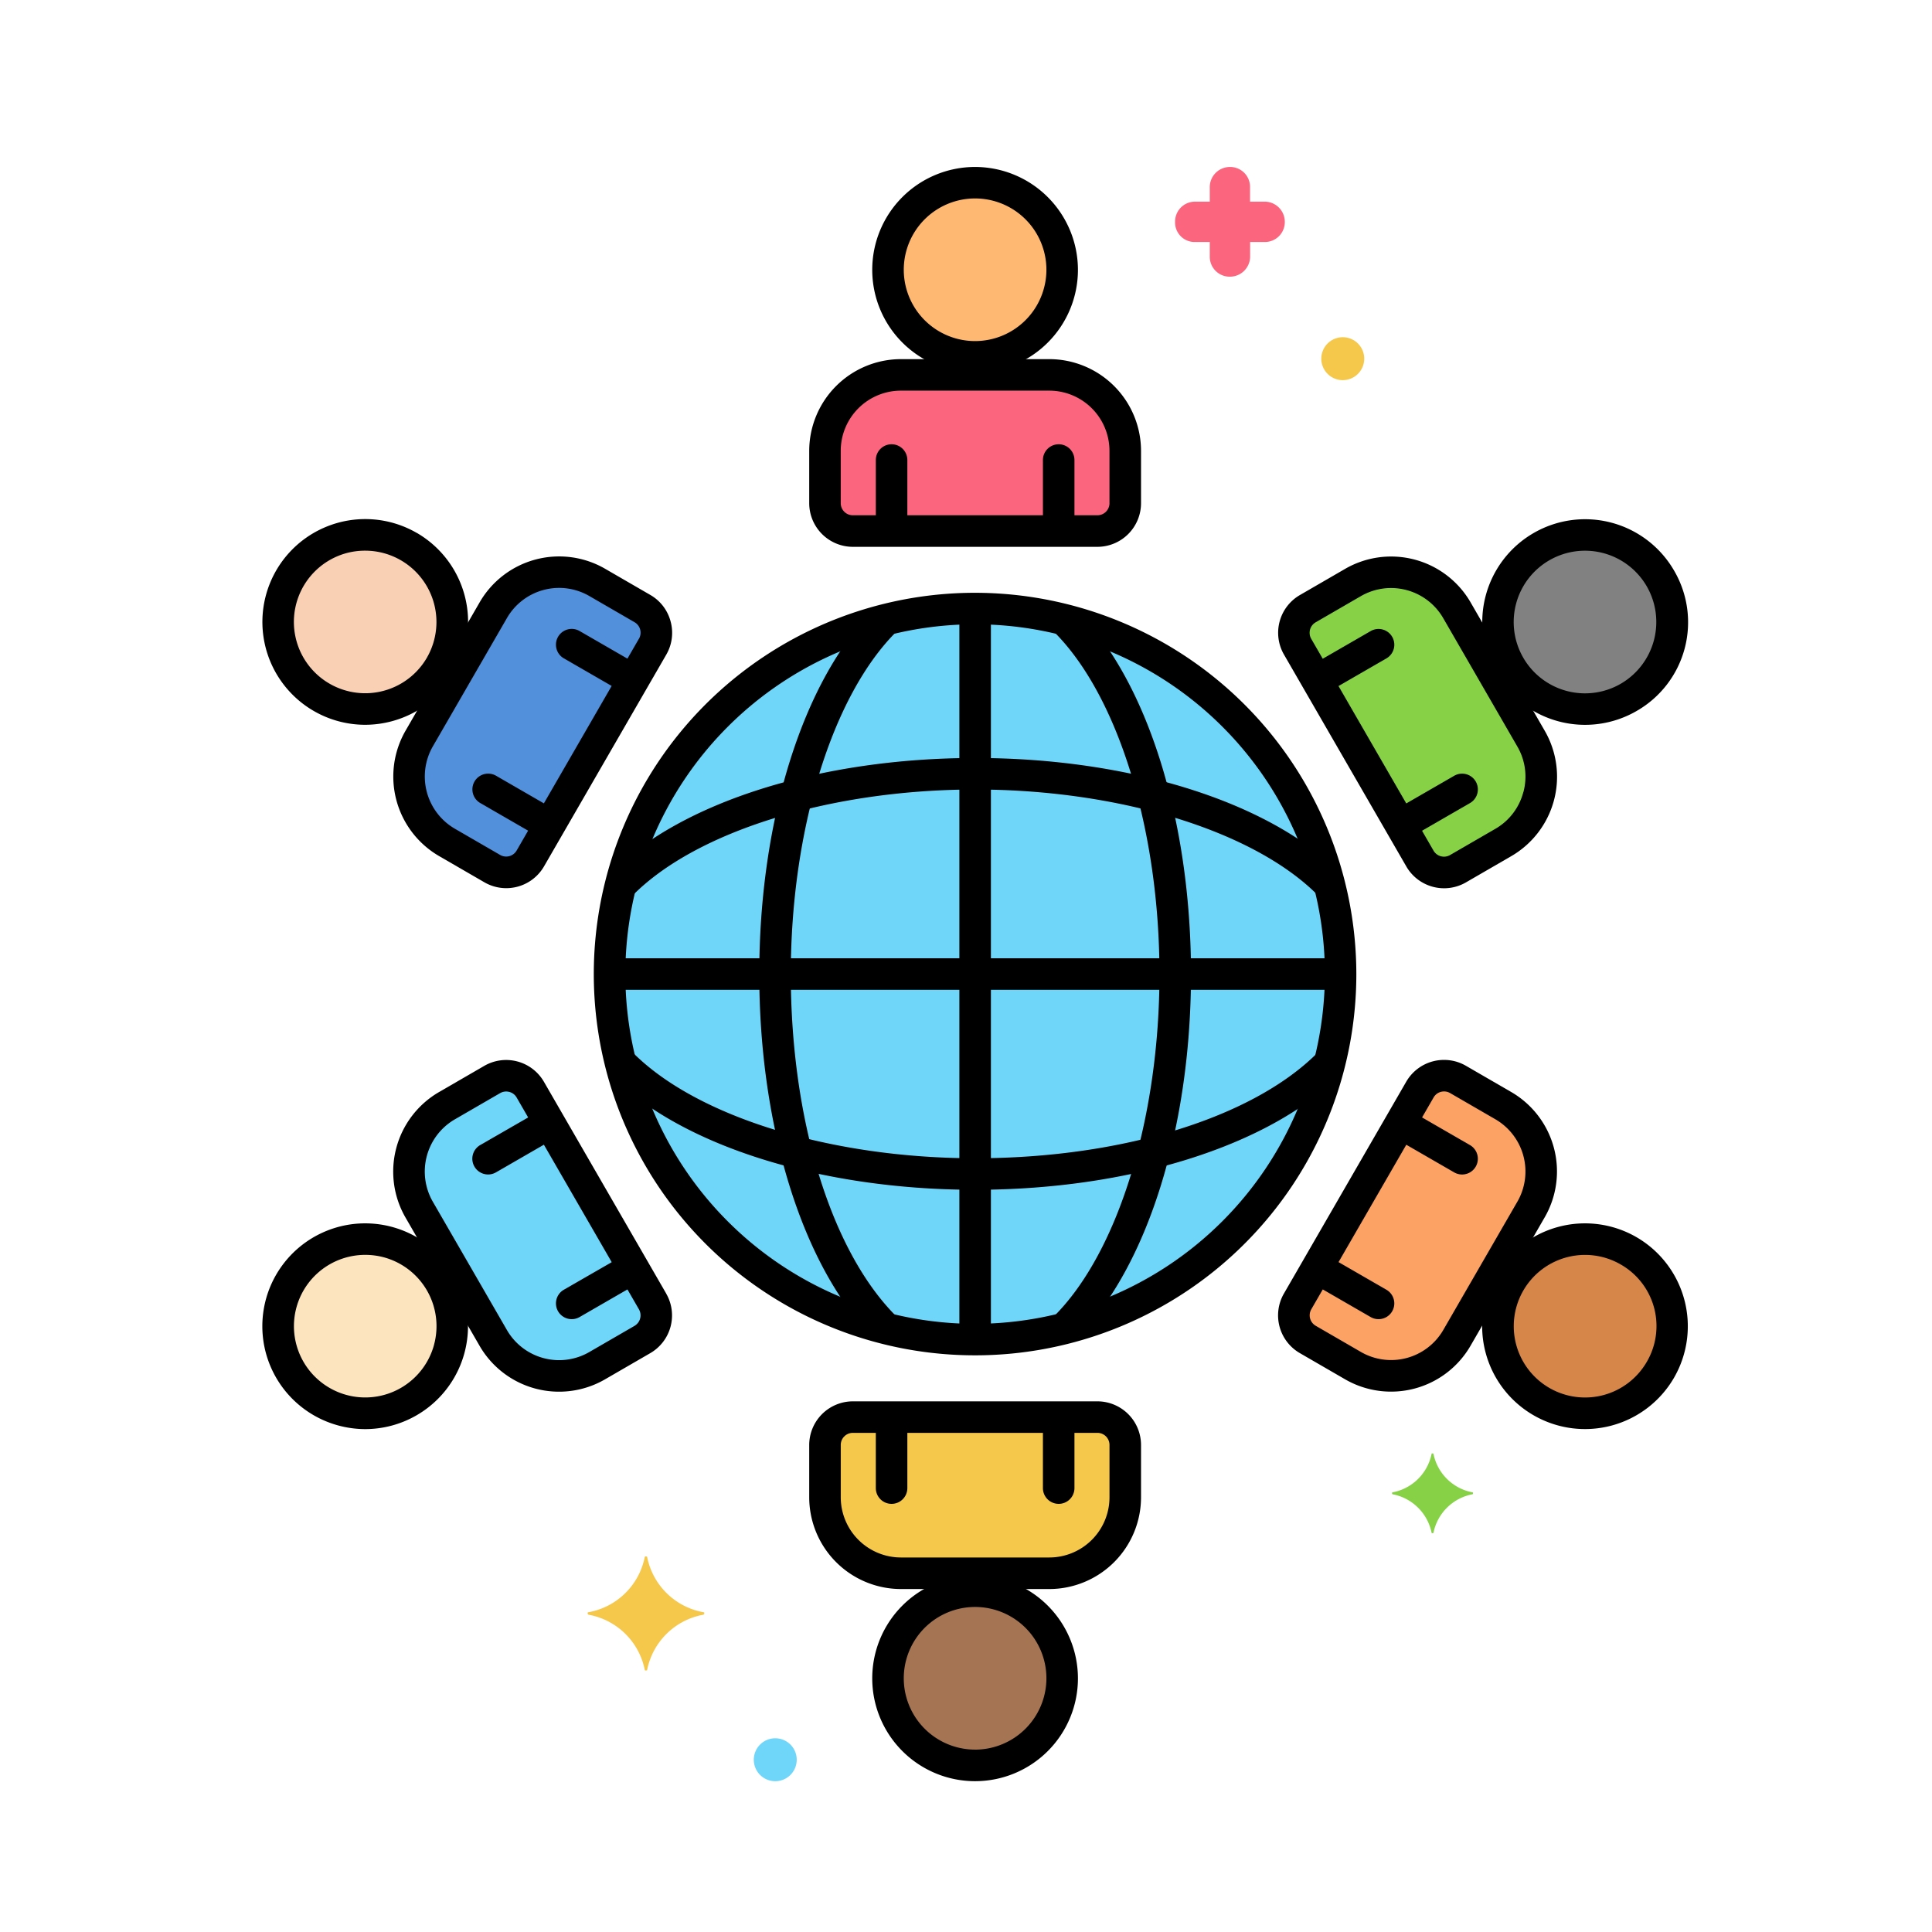 <svg xmlns="http://www.w3.org/2000/svg" width="81" height="81" viewBox="0 0 81 81">
  <g id="Grupo_972829" data-name="Grupo 972829" transform="translate(5235 18126)">
    <g id="Layer_63" transform="translate(-5238.966 -18119)">
      <g id="Grupo_972827" data-name="Grupo 972827" transform="translate(14.967)">
        <g id="Grupo_972717" data-name="Grupo 972717" transform="translate(14.557 18.514)">
          <g id="Grupo_972716" data-name="Grupo 972716">
            <circle id="Elipse_6826" data-name="Elipse 6826" cx="15.324" cy="15.324" r="15.324" fill="#70d6f9"/>
          </g>
        </g>
        <g id="Grupo_972719" data-name="Grupo 972719" transform="translate(26.231 0.661)">
          <g id="Grupo_972718" data-name="Grupo 972718">
            <circle id="Elipse_6827" data-name="Elipse 6827" cx="3.651" cy="3.651" r="3.651" fill="#feb872"/>
          </g>
        </g>
        <g id="Grupo_972721" data-name="Grupo 972721" transform="translate(23.587 8.718)">
          <g id="Grupo_972720" data-name="Grupo 972720">
            <path id="Trazado_738113" data-name="Trazado 738113" d="M113.595,32.976h-6.219a3.194,3.194,0,0,0-3.185,3.185v2.194a1.168,1.168,0,0,0,1.168,1.168h10.253a1.168,1.168,0,0,0,1.168-1.168V36.161A3.2,3.2,0,0,0,113.595,32.976Z" transform="translate(-104.191 -32.976)" fill="#fc657e"/>
          </g>
        </g>
        <g id="Grupo_972723" data-name="Grupo 972723" transform="translate(26.231 59.714)">
          <g id="Grupo_972722" data-name="Grupo 972722">
            <circle id="Elipse_6828" data-name="Elipse 6828" cx="3.651" cy="3.651" r="3.651" fill="#a57453"/>
          </g>
        </g>
        <g id="Grupo_972725" data-name="Grupo 972725" transform="translate(23.587 52.412)">
          <g id="Grupo_972724" data-name="Grupo 972724">
            <path id="Trazado_738114" data-name="Trazado 738114" d="M115.611,198.262H105.358a1.168,1.168,0,0,0-1.168,1.168v2.194a3.194,3.194,0,0,0,3.185,3.185h6.219a3.194,3.194,0,0,0,3.185-3.185V199.43A1.167,1.167,0,0,0,115.611,198.262Z" transform="translate(-104.19 -198.262)" fill="#f5c84c"/>
          </g>
        </g>
        <g id="Grupo_972727" data-name="Grupo 972727" transform="translate(0.66 15.423)">
          <g id="Grupo_972726" data-name="Grupo 972726">
            <path id="Trazado_738115" data-name="Trazado 738115" d="M22.938,58.832a3.651,3.651,0,1,0,1.336,4.987A3.651,3.651,0,0,0,22.938,58.832Z" transform="translate(-17.462 -58.343)" fill="#f9d0b4"/>
          </g>
        </g>
        <g id="Grupo_972729" data-name="Grupo 972729" transform="translate(6.148 16.995)">
          <g id="Grupo_972728" data-name="Grupo 972728">
            <path id="Trazado_738116" data-name="Trazado 738116" d="M48.005,65.808l-1.9-1.1a3.194,3.194,0,0,0-4.35,1.166l-3.109,5.386a3.194,3.194,0,0,0,1.166,4.35l1.9,1.1a1.167,1.167,0,0,0,1.595-.427l5.127-8.88A1.167,1.167,0,0,0,48.005,65.808Z" transform="translate(-38.221 -64.287)" fill="#5290db"/>
          </g>
        </g>
        <g id="Grupo_972731" data-name="Grupo 972731" transform="translate(51.801 44.95)">
          <g id="Grupo_972730" data-name="Grupo 972730">
            <path id="Trazado_738117" data-name="Trazado 738117" d="M216.392,170.523a3.651,3.651,0,1,0,1.336,4.987A3.651,3.651,0,0,0,216.392,170.523Z" transform="translate(-210.916 -170.034)" fill="#d68649"/>
          </g>
        </g>
        <g id="Grupo_972733" data-name="Grupo 972733" transform="translate(43.247 38.101)">
          <g id="Grupo_972732" data-name="Grupo 972732">
            <path id="Trazado_738118" data-name="Trazado 738118" d="M187.338,145.381l-1.9-1.1a1.167,1.167,0,0,0-1.595.427l-5.127,8.88a1.167,1.167,0,0,0,.427,1.595l1.9,1.1a3.194,3.194,0,0,0,4.35-1.166l3.11-5.386A3.194,3.194,0,0,0,187.338,145.381Z" transform="translate(-178.559 -144.127)" fill="#fca265"/>
          </g>
        </g>
        <g id="Grupo_972735" data-name="Grupo 972735" transform="translate(0.66 44.95)">
          <g id="Grupo_972734" data-name="Grupo 972734">
            <path id="Trazado_738119" data-name="Trazado 738119" d="M24.275,171.859a3.651,3.651,0,1,0-1.336,4.987A3.651,3.651,0,0,0,24.275,171.859Z" transform="translate(-17.462 -170.033)" fill="#fce4be"/>
          </g>
        </g>
        <g id="Grupo_972737" data-name="Grupo 972737" transform="translate(6.148 38.101)">
          <g id="Grupo_972736" data-name="Grupo 972736">
            <path id="Trazado_738120" data-name="Trazado 738120" d="M48.433,153.591l-5.127-8.88a1.167,1.167,0,0,0-1.595-.427l-1.9,1.1a3.194,3.194,0,0,0-1.166,4.35l3.11,5.386a3.194,3.194,0,0,0,4.35,1.166l1.9-1.1A1.168,1.168,0,0,0,48.433,153.591Z" transform="translate(-38.221 -144.127)" fill="#70d6f9"/>
          </g>
        </g>
        <g id="Grupo_972739" data-name="Grupo 972739" transform="translate(51.801 15.423)">
          <g id="Grupo_972738" data-name="Grupo 972738">
            <path id="Trazado_738121" data-name="Trazado 738121" d="M217.728,60.169a3.651,3.651,0,1,0-1.336,4.987A3.651,3.651,0,0,0,217.728,60.169Z" transform="translate(-210.915 -58.343)" fill="#818182"/>
          </g>
        </g>
        <g id="Grupo_972741" data-name="Grupo 972741" transform="translate(43.247 16.995)">
          <g id="Grupo_972740" data-name="Grupo 972740">
            <path id="Trazado_738122" data-name="Trazado 738122" d="M188.5,71.263l-3.11-5.386a3.194,3.194,0,0,0-4.35-1.166l-1.9,1.1a1.168,1.168,0,0,0-.427,1.595l5.127,8.88a1.167,1.167,0,0,0,1.595.427l1.9-1.1A3.194,3.194,0,0,0,188.5,71.263Z" transform="translate(-178.559 -64.287)" fill="#87d147"/>
          </g>
        </g>
        <g id="Grupo_972744" data-name="Grupo 972744" transform="translate(13.896 17.853)">
          <g id="Grupo_972743" data-name="Grupo 972743">
            <g id="Grupo_972742" data-name="Grupo 972742">
              <path id="Trazado_738123" data-name="Trazado 738123" d="M83.517,67.532A15.985,15.985,0,1,0,99.5,83.517,16,16,0,0,0,83.517,67.532Zm0,30.649A14.664,14.664,0,1,1,98.181,83.517,14.68,14.68,0,0,1,83.517,98.181Z" transform="translate(-67.532 -67.532)"/>
            </g>
          </g>
        </g>
        <g id="Grupo_972746" data-name="Grupo 972746" transform="translate(20.832 18.356)">
          <g id="Grupo_972745" data-name="Grupo 972745">
            <path id="Trazado_738124" data-name="Trazado 738124" d="M95.09,84.917c0-6.042,1.737-11.676,4.426-14.353a.661.661,0,0,0-.933-.937c-2.97,2.957-4.815,8.816-4.815,15.29,0,6.433,1.828,12.275,4.771,15.245a.661.661,0,0,0,.939-.931C96.771,96.5,95.09,91.015,95.09,84.917Z" transform="translate(-93.768 -69.435)"/>
          </g>
        </g>
        <g id="Grupo_972748" data-name="Grupo 972748" transform="translate(32.989 18.356)">
          <g id="Grupo_972747" data-name="Grupo 972747">
            <path id="Trazado_738125" data-name="Trazado 738125" d="M140.88,69.627a.661.661,0,0,0-.932.937c2.689,2.677,4.426,8.311,4.426,14.353,0,6.025-1.73,11.652-4.409,14.335a.661.661,0,0,0,.936.933c2.958-2.963,4.795-8.814,4.795-15.269,0-6.474-1.846-12.332-4.816-15.29Z" transform="translate(-139.753 -69.435)"/>
          </g>
        </g>
        <g id="Grupo_972750" data-name="Grupo 972750" transform="translate(14.409 36.935)">
          <g id="Grupo_972749" data-name="Grupo 972749">
            <path id="Trazado_738126" data-name="Trazado 738126" d="M100.2,139.952a.662.662,0,0,0-.935,0c-2.732,2.707-8.217,4.388-14.315,4.388-6.042,0-11.676-1.737-14.353-4.426a.661.661,0,0,0-.937.932c2.957,2.97,8.816,4.816,15.29,4.816,6.433,0,12.275-1.828,15.245-4.771A.661.661,0,0,0,100.2,139.952Z" transform="translate(-69.472 -139.715)"/>
          </g>
        </g>
        <g id="Grupo_972752" data-name="Grupo 972752" transform="translate(14.409 24.779)">
          <g id="Grupo_972751" data-name="Grupo 972751">
            <path id="Trazado_738127" data-name="Trazado 738127" d="M100.223,98.526c-2.963-2.958-8.814-4.795-15.269-4.795-6.474,0-12.332,1.845-15.29,4.815a.661.661,0,1,0,.936.933c2.677-2.689,8.311-4.426,14.353-4.426,6.025,0,11.652,1.73,14.335,4.408a.661.661,0,0,0,.934-.936Z" transform="translate(-69.472 -93.731)"/>
          </g>
        </g>
        <g id="Grupo_972754" data-name="Grupo 972754" transform="translate(29.221 18.12)">
          <g id="Grupo_972753" data-name="Grupo 972753">
            <path id="Trazado_738128" data-name="Trazado 738128" d="M126.161,68.543a.661.661,0,0,0-.661.661V99.318a.661.661,0,1,0,1.322,0V69.2A.661.661,0,0,0,126.161,68.543Z" transform="translate(-125.5 -68.543)"/>
          </g>
        </g>
        <g id="Grupo_972756" data-name="Grupo 972756" transform="translate(14.163 33.177)">
          <g id="Grupo_972755" data-name="Grupo 972755">
            <path id="Trazado_738129" data-name="Trazado 738129" d="M99.318,125.5H69.2a.661.661,0,1,0,0,1.322H99.318a.661.661,0,1,0,0-1.322Z" transform="translate(-68.543 -125.5)"/>
          </g>
        </g>
        <g id="Grupo_972759" data-name="Grupo 972759" transform="translate(25.57)">
          <g id="Grupo_972758" data-name="Grupo 972758">
            <g id="Grupo_972757" data-name="Grupo 972757">
              <path id="Trazado_738130" data-name="Trazado 738130" d="M116,0a4.312,4.312,0,1,0,4.312,4.312A4.317,4.317,0,0,0,116,0Zm0,7.3a2.99,2.99,0,1,1,2.99-2.99A2.993,2.993,0,0,1,116,7.3Z" transform="translate(-111.69)"/>
            </g>
          </g>
        </g>
        <g id="Grupo_972762" data-name="Grupo 972762" transform="translate(22.926 8.057)">
          <g id="Grupo_972761" data-name="Grupo 972761">
            <g id="Grupo_972760" data-name="Grupo 972760">
              <path id="Trazado_738131" data-name="Trazado 738131" d="M111.756,30.477h-6.219a3.85,3.85,0,0,0-3.846,3.846v2.194a1.831,1.831,0,0,0,1.829,1.829h10.253a1.831,1.831,0,0,0,1.829-1.829V34.323A3.85,3.85,0,0,0,111.756,30.477Zm2.524,6.039a.507.507,0,0,1-.507.507H103.519a.507.507,0,0,1-.507-.507V34.322a2.527,2.527,0,0,1,2.524-2.524h6.219a2.526,2.526,0,0,1,2.524,2.524v2.194Z" transform="translate(-101.691 -30.477)"/>
            </g>
          </g>
        </g>
        <g id="Grupo_972764" data-name="Grupo 972764" transform="translate(32.724 11.626)">
          <g id="Grupo_972763" data-name="Grupo 972763">
            <path id="Trazado_738132" data-name="Trazado 738132" d="M139.412,43.977a.661.661,0,0,0-.661.661v2.676a.661.661,0,1,0,1.322,0V44.638A.661.661,0,0,0,139.412,43.977Z" transform="translate(-138.751 -43.977)"/>
          </g>
        </g>
        <g id="Grupo_972766" data-name="Grupo 972766" transform="translate(25.718 11.626)">
          <g id="Grupo_972765" data-name="Grupo 972765">
            <path id="Trazado_738133" data-name="Trazado 738133" d="M112.91,43.977a.661.661,0,0,0-.661.661v2.676a.661.661,0,1,0,1.322,0V44.638A.661.661,0,0,0,112.91,43.977Z" transform="translate(-112.249 -43.977)"/>
          </g>
        </g>
        <g id="Grupo_972769" data-name="Grupo 972769" transform="translate(25.57 59.053)">
          <g id="Grupo_972768" data-name="Grupo 972768">
            <g id="Grupo_972767" data-name="Grupo 972767">
              <path id="Trazado_738134" data-name="Trazado 738134" d="M116,223.381a4.312,4.312,0,1,0,4.312,4.311A4.317,4.317,0,0,0,116,223.381Zm0,7.3a2.99,2.99,0,1,1,2.99-2.99A2.993,2.993,0,0,1,116,230.682Z" transform="translate(-111.69 -223.381)"/>
            </g>
          </g>
        </g>
        <g id="Grupo_972772" data-name="Grupo 972772" transform="translate(22.926 51.752)">
          <g id="Grupo_972771" data-name="Grupo 972771">
            <g id="Grupo_972770" data-name="Grupo 972770">
              <path id="Trazado_738135" data-name="Trazado 738135" d="M113.772,195.762H103.519a1.831,1.831,0,0,0-1.829,1.829v2.194a3.85,3.85,0,0,0,3.846,3.846h6.219a3.85,3.85,0,0,0,3.846-3.846v-2.194A1.83,1.83,0,0,0,113.772,195.762Zm.507,4.022a2.526,2.526,0,0,1-2.524,2.524h-6.219a2.527,2.527,0,0,1-2.524-2.524v-2.194a.507.507,0,0,1,.507-.507h10.253a.507.507,0,0,1,.507.507v2.194Z" transform="translate(-101.69 -195.762)"/>
            </g>
          </g>
        </g>
        <g id="Grupo_972774" data-name="Grupo 972774" transform="translate(32.724 52.052)">
          <g id="Grupo_972773" data-name="Grupo 972773">
            <path id="Trazado_738136" data-name="Trazado 738136" d="M139.412,196.9a.661.661,0,0,0-.661.661v2.676a.661.661,0,0,0,1.322,0v-2.676A.661.661,0,0,0,139.412,196.9Z" transform="translate(-138.751 -196.9)"/>
          </g>
        </g>
        <g id="Grupo_972776" data-name="Grupo 972776" transform="translate(25.718 52.052)">
          <g id="Grupo_972775" data-name="Grupo 972775">
            <path id="Trazado_738137" data-name="Trazado 738137" d="M112.91,196.9a.661.661,0,0,0-.661.661v2.676a.661.661,0,0,0,1.322,0v-2.676A.661.661,0,0,0,112.91,196.9Z" transform="translate(-112.249 -196.9)"/>
          </g>
        </g>
        <g id="Grupo_972779" data-name="Grupo 972779" transform="translate(0 14.761)">
          <g id="Grupo_972778" data-name="Grupo 972778">
            <g id="Grupo_972777" data-name="Grupo 972777">
              <path id="Trazado_738138" data-name="Trazado 738138" d="M21.434,56.417a4.312,4.312,0,1,0-2.163,8.047,4.341,4.341,0,0,0,1.123-.149,4.312,4.312,0,0,0,1.04-7.9Zm.433,5.229A2.99,2.99,0,1,1,18.5,57.264a3.006,3.006,0,0,1,.779-.1,2.991,2.991,0,0,1,2.585,4.486Z" transform="translate(-14.967 -55.838)"/>
            </g>
          </g>
        </g>
        <g id="Grupo_972782" data-name="Grupo 972782" transform="translate(5.486 16.332)">
          <g id="Grupo_972781" data-name="Grupo 972781">
            <g id="Grupo_972780" data-name="Grupo 972780">
              <path id="Trazado_738139" data-name="Trazado 738139" d="M47.345,64.5a1.816,1.816,0,0,0-.852-1.11l-1.9-1.1A3.849,3.849,0,0,0,39.34,63.7l-3.109,5.386a3.855,3.855,0,0,0,1.408,5.253l1.9,1.1a1.829,1.829,0,0,0,2.5-.669l5.127-8.88A1.817,1.817,0,0,0,47.345,64.5Zm-1.327.726-5.127,8.88a.507.507,0,0,1-.692.186l-1.9-1.1a2.533,2.533,0,0,1-.924-3.448l3.11-5.386a2.526,2.526,0,0,1,3.448-.924l1.9,1.1A.507.507,0,0,1,46.018,65.229Z" transform="translate(-35.717 -61.78)"/>
            </g>
          </g>
        </g>
        <g id="Grupo_972784" data-name="Grupo 972784" transform="translate(12.308 19.367)">
          <g id="Grupo_972783" data-name="Grupo 972783">
            <path id="Trazado_738140" data-name="Trazado 738140" d="M64.833,74.688,62.515,73.35a.661.661,0,0,0-.661,1.145l2.318,1.338a.661.661,0,0,0,.661-1.145Z" transform="translate(-61.524 -73.261)"/>
          </g>
        </g>
        <g id="Grupo_972786" data-name="Grupo 972786" transform="translate(8.805 25.435)">
          <g id="Grupo_972785" data-name="Grupo 972785">
            <path id="Trazado_738141" data-name="Trazado 738141" d="M51.582,97.639,49.264,96.3a.661.661,0,0,0-.661,1.145l2.318,1.338a.661.661,0,1,0,.661-1.145Z" transform="translate(-48.273 -96.212)"/>
          </g>
        </g>
        <g id="Grupo_972789" data-name="Grupo 972789" transform="translate(51.142 44.291)">
          <g id="Grupo_972788" data-name="Grupo 972788">
            <g id="Grupo_972787" data-name="Grupo 972787">
              <path id="Trazado_738142" data-name="Trazado 738142" d="M214.888,168.116a4.312,4.312,0,1,0,1.578,5.889A4.317,4.317,0,0,0,214.888,168.116Zm.433,5.229a2.989,2.989,0,1,1-1.094-4.084A2.972,2.972,0,0,1,215.321,173.345Z" transform="translate(-208.422 -167.539)"/>
            </g>
          </g>
        </g>
        <g id="Grupo_972792" data-name="Grupo 972792" transform="translate(42.586 37.441)">
          <g id="Grupo_972791" data-name="Grupo 972791">
            <g id="Grupo_972790" data-name="Grupo 972790">
              <path id="Trazado_738143" data-name="Trazado 738143" d="M185.827,142.971l-1.9-1.1a1.831,1.831,0,0,0-2.5.669l-5.127,8.88a1.828,1.828,0,0,0,.669,2.5l1.9,1.1a3.849,3.849,0,0,0,5.253-1.408l3.11-5.386A3.85,3.85,0,0,0,185.827,142.971Zm.263,4.592-3.11,5.386a2.528,2.528,0,0,1-3.448.924l-1.9-1.1a.507.507,0,0,1-.185-.692l5.127-8.88a.5.5,0,0,1,.308-.236.511.511,0,0,1,.132-.017.5.5,0,0,1,.252.068l1.9,1.1a2.533,2.533,0,0,1,.924,3.448Z" transform="translate(-176.057 -141.63)"/>
            </g>
          </g>
        </g>
        <g id="Grupo_972794" data-name="Grupo 972794" transform="translate(47.319 39.581)">
          <g id="Grupo_972793" data-name="Grupo 972793">
            <path id="Trazado_738144" data-name="Trazado 738144" d="M197.269,151.151l-2.318-1.338a.661.661,0,1,0-.661,1.145l2.318,1.338a.661.661,0,0,0,.661-1.145Z" transform="translate(-193.96 -149.724)"/>
          </g>
        </g>
        <g id="Grupo_972796" data-name="Grupo 972796" transform="translate(43.816 45.648)">
          <g id="Grupo_972795" data-name="Grupo 972795">
            <path id="Trazado_738145" data-name="Trazado 738145" d="M184.018,174.1l-2.318-1.338a.661.661,0,0,0-.661,1.145l2.318,1.338a.661.661,0,0,0,.661-1.145Z" transform="translate(-180.709 -172.675)"/>
          </g>
        </g>
        <g id="Grupo_972799" data-name="Grupo 972799" transform="translate(0 44.288)">
          <g id="Grupo_972798" data-name="Grupo 972798">
            <g id="Grupo_972797" data-name="Grupo 972797">
              <path id="Trazado_738146" data-name="Trazado 738146" d="M23.011,169.686a4.312,4.312,0,1,0-4.85,6.321,4.341,4.341,0,0,0,1.123.149,4.315,4.315,0,0,0,3.727-6.469Zm-.846,2.93a2.989,2.989,0,1,1-2.893-3.765,3.007,3.007,0,0,1,.779.1,2.99,2.99,0,0,1,2.114,3.662Z" transform="translate(-14.967 -167.528)"/>
            </g>
          </g>
        </g>
        <g id="Grupo_972802" data-name="Grupo 972802" transform="translate(5.485 37.441)">
          <g id="Grupo_972801" data-name="Grupo 972801">
            <g id="Grupo_972800" data-name="Grupo 972800">
              <path id="Trazado_738147" data-name="Trazado 738147" d="M47.162,151.423l-5.127-8.88a1.83,1.83,0,0,0-2.5-.669l-1.9,1.1a3.855,3.855,0,0,0-1.408,5.253l3.11,5.386a3.848,3.848,0,0,0,5.253,1.408l1.9-1.1a1.828,1.828,0,0,0,.669-2.5Zm-1.33,1.353-1.9,1.1a2.527,2.527,0,0,1-3.448-.924l-3.11-5.386a2.533,2.533,0,0,1,.924-3.448l1.9-1.1a.5.5,0,0,1,.253-.068.513.513,0,0,1,.132.017.5.5,0,0,1,.308.236l5.127,8.88a.508.508,0,0,1-.186.692Z" transform="translate(-35.716 -141.629)"/>
            </g>
          </g>
        </g>
        <g id="Grupo_972804" data-name="Grupo 972804" transform="translate(8.805 39.581)">
          <g id="Grupo_972803" data-name="Grupo 972803">
            <path id="Trazado_738148" data-name="Trazado 738148" d="M51.824,150.055a.661.661,0,0,0-.9-.242L48.6,151.151a.661.661,0,1,0,.661,1.145l2.318-1.338A.661.661,0,0,0,51.824,150.055Z" transform="translate(-48.273 -149.725)"/>
          </g>
        </g>
        <g id="Grupo_972806" data-name="Grupo 972806" transform="translate(12.308 45.648)">
          <g id="Grupo_972805" data-name="Grupo 972805">
            <path id="Trazado_738149" data-name="Trazado 738149" d="M65.075,173.006a.661.661,0,0,0-.9-.242L61.854,174.1a.661.661,0,1,0,.661,1.145l2.318-1.338A.661.661,0,0,0,65.075,173.006Z" transform="translate(-61.524 -172.675)"/>
          </g>
        </g>
        <g id="Grupo_972809" data-name="Grupo 972809" transform="translate(51.142 14.761)">
          <g id="Grupo_972808" data-name="Grupo 972808">
            <g id="Grupo_972807" data-name="Grupo 972807">
              <path id="Trazado_738150" data-name="Trazado 738150" d="M216.466,58a4.31,4.31,0,1,0-1.578,5.889A4.285,4.285,0,0,0,216.466,58Zm-2.239,4.745a2.99,2.99,0,1,1,1.094-4.084,2.994,2.994,0,0,1-1.094,4.084Z" transform="translate(-208.422 -55.838)"/>
            </g>
          </g>
        </g>
        <g id="Grupo_972812" data-name="Grupo 972812" transform="translate(42.586 16.332)">
          <g id="Grupo_972811" data-name="Grupo 972811">
            <g id="Grupo_972810" data-name="Grupo 972810">
              <path id="Trazado_738151" data-name="Trazado 738151" d="M187.235,69.089l-3.11-5.386a3.85,3.85,0,0,0-5.253-1.408l-1.9,1.1a1.828,1.828,0,0,0-.669,2.5l5.127,8.88a1.829,1.829,0,0,0,2.5.669l1.9-1.1A3.85,3.85,0,0,0,187.235,69.089Zm-.9,2.575a2.505,2.505,0,0,1-1.172,1.534l-1.9,1.1a.507.507,0,0,1-.692-.186l-5.127-8.88a.507.507,0,0,1,.185-.692l1.9-1.1a2.526,2.526,0,0,1,3.448.924l3.11,5.386A2.506,2.506,0,0,1,186.338,71.664Z" transform="translate(-176.057 -61.781)"/>
            </g>
          </g>
        </g>
        <g id="Grupo_972814" data-name="Grupo 972814" transform="translate(43.816 19.368)">
          <g id="Grupo_972813" data-name="Grupo 972813">
            <path id="Trazado_738152" data-name="Trazado 738152" d="M184.26,73.594a.661.661,0,0,0-.9-.242l-2.318,1.338a.661.661,0,1,0,.661,1.145l2.318-1.338A.661.661,0,0,0,184.26,73.594Z" transform="translate(-180.709 -73.263)"/>
          </g>
        </g>
        <g id="Grupo_972816" data-name="Grupo 972816" transform="translate(47.319 25.435)">
          <g id="Grupo_972815" data-name="Grupo 972815">
            <path id="Trazado_738153" data-name="Trazado 738153" d="M197.511,96.544a.661.661,0,0,0-.9-.242l-2.318,1.338a.661.661,0,1,0,.661,1.145l2.318-1.338A.661.661,0,0,0,197.511,96.544Z" transform="translate(-193.96 -96.214)"/>
          </g>
        </g>
        <g id="Grupo_972818" data-name="Grupo 972818" transform="translate(47.362 53.936)">
          <g id="Grupo_972817" data-name="Grupo 972817">
            <path id="Trazado_738154" data-name="Trazado 738154" d="M197.5,205.657a2.061,2.061,0,0,1-1.639-1.613c0-.026-.079-.026-.079,0a2.061,2.061,0,0,1-1.639,1.613c-.026,0-.026.053,0,.079a2.061,2.061,0,0,1,1.639,1.613c0,.026.079.026.079,0a2.061,2.061,0,0,1,1.639-1.613C197.529,205.71,197.529,205.657,197.5,205.657Z" transform="translate(-194.125 -204.025)" fill="#87d147"/>
          </g>
        </g>
        <g id="Grupo_972820" data-name="Grupo 972820" transform="translate(38.26)">
          <g id="Grupo_972819" data-name="Grupo 972819">
            <path id="Trazado_738155" data-name="Trazado 738155" d="M163.477,1.454h-.634V.846A.835.835,0,0,0,162,0a.847.847,0,0,0-.846.82v.634h-.608a.835.835,0,0,0-.846.846.819.819,0,0,0,.846.846h.608v.608A.835.835,0,0,0,162,4.6a.847.847,0,0,0,.846-.82V3.146h.608A.835.835,0,0,0,164.3,2.3.847.847,0,0,0,163.477,1.454Z" transform="translate(-159.695)" fill="#fc657e"/>
          </g>
        </g>
        <g id="Grupo_972822" data-name="Grupo 972822" transform="translate(20.602 65.878)">
          <g id="Grupo_972821" data-name="Grupo 972821">
            <path id="Trazado_738156" data-name="Trazado 738156" d="M93.8,249.2a.9.9,0,1,0,.9.9A.9.9,0,0,0,93.8,249.2Z" transform="translate(-92.9 -249.2)" fill="#70d6f9"/>
          </g>
        </g>
        <g id="Grupo_972824" data-name="Grupo 972824" transform="translate(44.395 7.138)">
          <g id="Grupo_972823" data-name="Grupo 972823">
            <path id="Trazado_738157" data-name="Trazado 738157" d="M183.8,27a.9.9,0,1,0,.9.9A.9.9,0,0,0,183.8,27Z" transform="translate(-182.9 -27)" fill="#f5c84c"/>
          </g>
        </g>
        <g id="Grupo_972826" data-name="Grupo 972826" transform="translate(13.637 58.252)">
          <g id="Grupo_972825" data-name="Grupo 972825">
            <path id="Trazado_738158" data-name="Trazado 738158" d="M71.4,222.69a2.934,2.934,0,0,1-2.353-2.3c0-.053-.106-.053-.106,0a2.934,2.934,0,0,1-2.353,2.3c-.053,0-.053.079,0,.106a2.934,2.934,0,0,1,2.353,2.3c0,.053.106.053.106,0a2.934,2.934,0,0,1,2.353-2.3C71.454,222.769,71.454,222.69,71.4,222.69Z" transform="translate(-66.55 -220.35)" fill="#f5c84c"/>
          </g>
        </g>
      </g>
    </g>
    <rect id="Rectángulo_343206" data-name="Rectángulo 343206" width="81" height="81" transform="translate(-5235 -18126)" fill="none"/>
  </g>
</svg>
